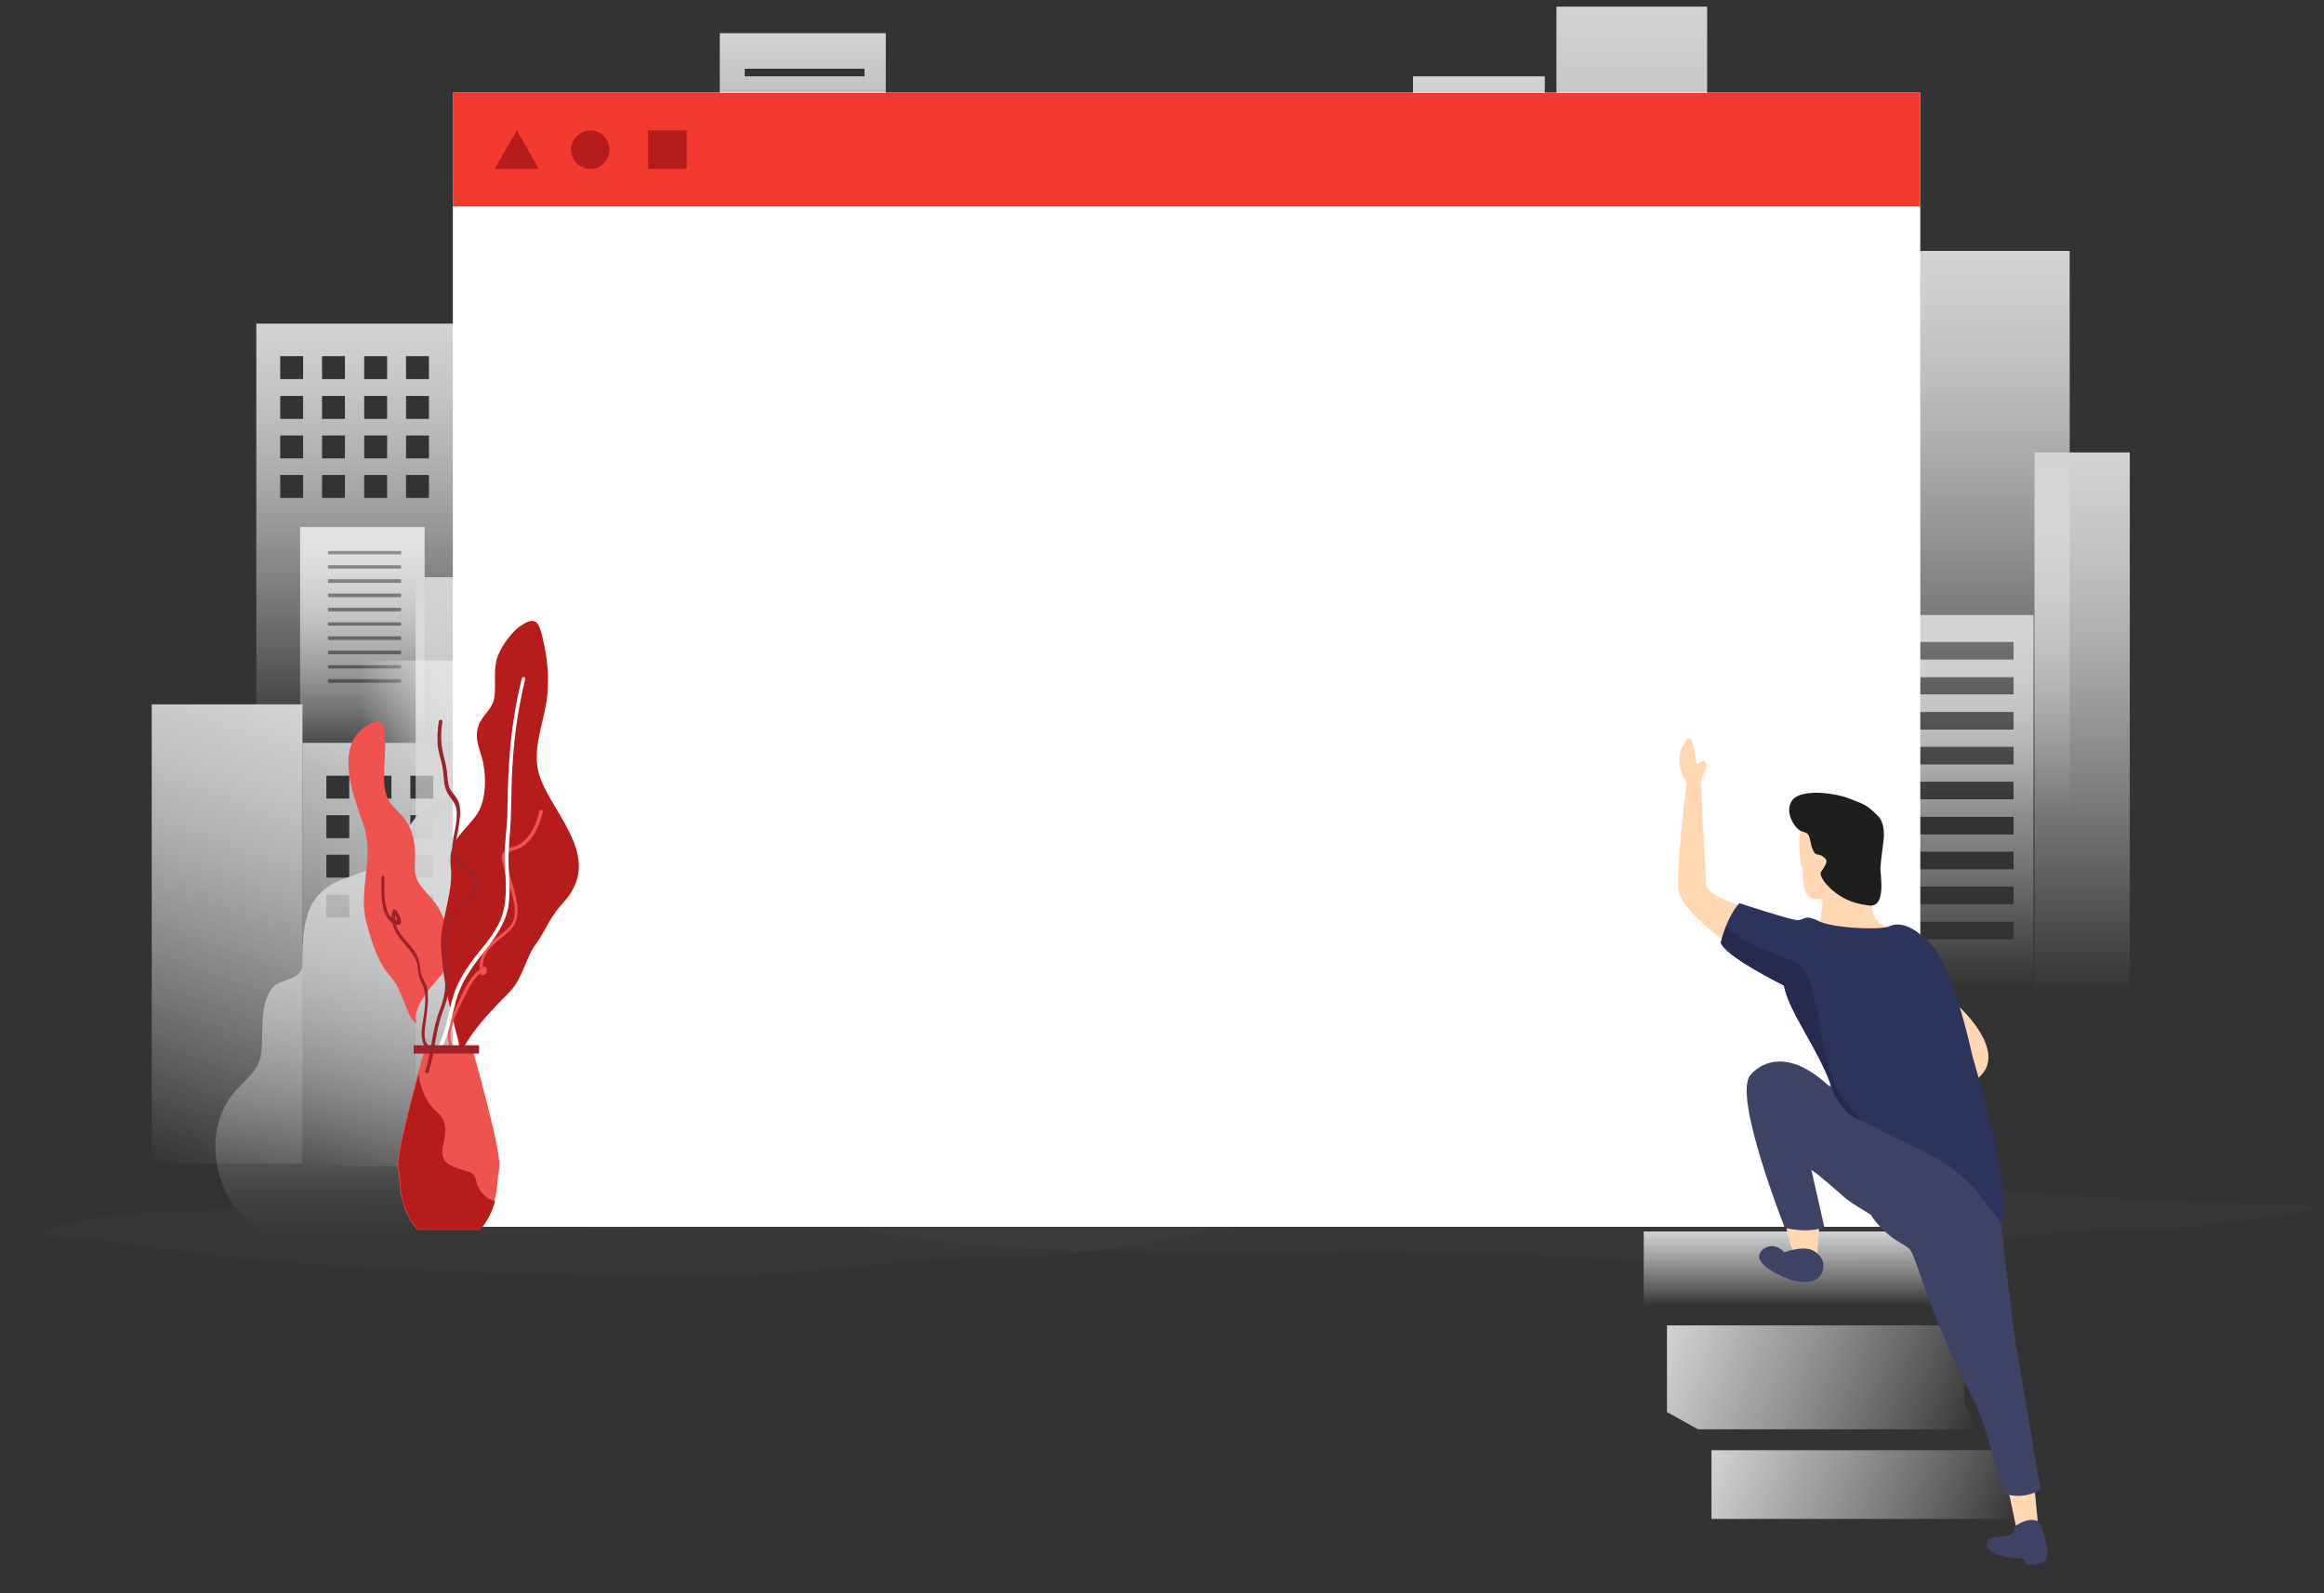 <svg version="1.1" xmlns="http://www.w3.org/2000/svg" xmlns:xlink="http://www.w3.org/1999/xlink" x="0px" y="0px" width="700px" height="480px" viewBox="0 0 700 480" enable-background="new 0 0 700 480" xml:space="preserve"><rect x="0" y="0" width="700" height="480" fill="#333333" stroke="none"/><linearGradient id="a" gradientUnits="userSpaceOnUse" x1="589.525" y1="245.105" x2="589.525" y2="75.564"><stop offset="0" style="stop-color:#FFFFFF;stop-opacity:0"/><stop offset="0.318" style="stop-color:#FCFCFC;stop-opacity:0.318"/><stop offset="0.591" style="stop-color:#F1F2F2;stop-opacity:0.591"/><stop offset="0.848" style="stop-color:#DFE1E1;stop-opacity:0.848"/><stop offset="1" style="stop-color:#D1D3D4"/></linearGradient><rect x="555.6" y="75.6" fill="url(#a)" width="67.8" height="169.5"/><g><linearGradient id="b" gradientUnits="userSpaceOnUse" x1="109.132" y1="231.935" x2="109.132" y2="158.838"><stop offset="0" style="stop-color:#FFFFFF;stop-opacity:0"/><stop offset="0.318" style="stop-color:#FCFCFC;stop-opacity:0.318"/><stop offset="0.591" style="stop-color:#F1F2F2;stop-opacity:0.591"/><stop offset="0.848" style="stop-color:#DFE1E1;stop-opacity:0.848"/><stop offset="1" style="stop-color:#D1D3D4"/></linearGradient><path fill="url(#b)" d="M90.4,158.8v73.1h37.5v-73.1H90.4z M120.8,205.7h-22v-1.1h22V205.7z M120.8,201.4h-22v-1h22V201.4z
		 M120.8,197.1h-22v-1.1h22V197.1z M120.8,192.8h-22v-1.1h22V192.8z M120.8,188.5h-22v-1h22V188.5z M120.8,184.2h-22v-1.1h22V184.2z
		 M120.8,179.9h-22v-1.1h22V179.9z M120.8,175.6h-22v-1.1h22V175.6z M120.8,171.3h-22v-1h22V171.3z M120.8,167h-22V166h22V167z"/></g><g><linearGradient id="c" gradientUnits="userSpaceOnUse" x1="107.516" y1="225.105" x2="107.516" y2="97.455"><stop offset="0" style="stop-color:#FFFFFF;stop-opacity:0"/><stop offset="0.318" style="stop-color:#FCFCFC;stop-opacity:0.318"/><stop offset="0.591" style="stop-color:#F1F2F2;stop-opacity:0.591"/><stop offset="0.848" style="stop-color:#DFE1E1;stop-opacity:0.848"/><stop offset="1" style="stop-color:#D1D3D4"/></linearGradient><path fill="url(#c)" d="M77.2,97.5v127.6h60.7V97.5H77.2z M91.3,150h-6.9v-6.9h6.9V150z M91.3,138.1h-6.9v-6.9h6.9V138.1z
		 M91.3,126.2h-6.9v-6.9h6.9V126.2z M91.3,114.2h-6.9v-6.9h6.9V114.2z M103.9,150H97v-6.9h6.9V150z M103.9,138.1H97v-6.9h6.9V138.1z
		 M103.9,126.2H97v-6.9h6.9V126.2z M103.9,114.2H97v-6.9h6.9V114.2z M116.6,150h-6.9v-6.9h6.9V150z M116.6,138.1h-6.9v-6.9h6.9
		V138.1z M116.6,126.2h-6.9v-6.9h6.9V126.2z M116.6,114.2h-6.9v-6.9h6.9V114.2z M129.2,150h-6.9v-6.9h6.9V150z M129.2,138.1h-6.9
		v-6.9h6.9V138.1z M129.2,126.2h-6.9v-6.9h6.9V126.2z M129.2,114.2h-6.9v-6.9h6.9V114.2z"/></g><linearGradient id="d" gradientUnits="userSpaceOnUse" x1="129.939" y1="344.723" x2="160.201" y2="173.097"><stop offset="0" style="stop-color:#FFFFFF;stop-opacity:0"/><stop offset="0.318" style="stop-color:#FCFCFC;stop-opacity:0.318"/><stop offset="0.591" style="stop-color:#F1F2F2;stop-opacity:0.591"/><stop offset="0.848" style="stop-color:#DFE1E1;stop-opacity:0.848"/><stop offset="1" style="stop-color:#D1D3D4"/></linearGradient><rect x="125.2" y="173.9" fill="url(#d)" width="39.7" height="170"/><linearGradient id="e" gradientUnits="userSpaceOnUse" x1="43.493" y1="349.741" x2="93.281" y2="212.952"><stop offset="0" style="stop-color:#FFFFFF;stop-opacity:0"/><stop offset="0.318" style="stop-color:#FCFCFC;stop-opacity:0.318"/><stop offset="0.591" style="stop-color:#F1F2F2;stop-opacity:0.591"/><stop offset="0.848" style="stop-color:#DFE1E1;stop-opacity:0.848"/><stop offset="1" style="stop-color:#D1D3D4"/></linearGradient><rect x="45.7" y="212.2" fill="url(#e)" width="45.4" height="138.4"/><g><linearGradient id="f" gradientUnits="userSpaceOnUse" x1="86.236" y1="348.646" x2="156.686" y2="226.623"><stop offset="0" style="stop-color:#FFFFFF;stop-opacity:0"/><stop offset="0.318" style="stop-color:#FCFCFC;stop-opacity:0.318"/><stop offset="0.591" style="stop-color:#F1F2F2;stop-opacity:0.591"/><stop offset="0.848" style="stop-color:#DFE1E1;stop-opacity:0.848"/><stop offset="1" style="stop-color:#D1D3D4"/></linearGradient><path fill="url(#f)" d="M91.1,223.8v127.6h60.7V223.8H91.1z M105.2,276.4h-6.9v-6.9h6.9V276.4z M105.2,264.4h-6.9v-6.9h6.9
		V264.4z M105.2,252.5h-6.9v-6.9h6.9V252.5z M105.2,240.6h-6.9v-6.9h6.9V240.6z M117.9,276.4h-6.9v-6.9h6.9V276.4z M117.9,264.4
		h-6.9v-6.9h6.9V264.4z M117.9,252.5h-6.9v-6.9h6.9V252.5z M117.9,240.6h-6.9v-6.9h6.9V240.6z M130.5,276.4h-6.9v-6.9h6.9V276.4z
		 M130.5,264.4h-6.9v-6.9h6.9V264.4z M130.5,252.5h-6.9v-6.9h6.9V252.5z M130.5,240.6h-6.9v-6.9h6.9V240.6z M143.2,276.4h-6.9v-6.9
		h6.9V276.4z M143.2,264.4h-6.9v-6.9h6.9V264.4z M143.2,252.5h-6.9v-6.9h6.9V252.5z M143.2,240.6h-6.9v-6.9h6.9V240.6z"/></g><linearGradient id="g" gradientUnits="userSpaceOnUse" x1="108.425" y1="211.404" x2="148.922" y2="211.404"><stop offset="0" style="stop-color:#FFFFFF;stop-opacity:0"/><stop offset="0.318" style="stop-color:#FCFCFC;stop-opacity:0.318"/><stop offset="0.591" style="stop-color:#F1F2F2;stop-opacity:0.591"/><stop offset="0.848" style="stop-color:#DFE1E1;stop-opacity:0.848"/><stop offset="1" style="stop-color:#D1D3D4"/></linearGradient><rect x="108.4" y="199" fill="url(#g)" width="40.5" height="24.8"/><linearGradient id="h" gradientUnits="userSpaceOnUse" x1="445.451" y1="115.004" x2="445.451" y2="23.011"><stop offset="0" style="stop-color:#FFFFFF;stop-opacity:0"/><stop offset="0.318" style="stop-color:#FCFCFC;stop-opacity:0.318"/><stop offset="0.591" style="stop-color:#F1F2F2;stop-opacity:0.591"/><stop offset="0.848" style="stop-color:#DFE1E1;stop-opacity:0.848"/><stop offset="1" style="stop-color:#D1D3D4"/></linearGradient><rect x="425.6" y="23" fill="url(#h)" width="39.7" height="92"/><linearGradient id="i" gradientUnits="userSpaceOnUse" x1="491.495" y1="204.471" x2="491.495" y2="2"><stop offset="0" style="stop-color:#FFFFFF;stop-opacity:0"/><stop offset="0.318" style="stop-color:#FCFCFC;stop-opacity:0.318"/><stop offset="0.591" style="stop-color:#F1F2F2;stop-opacity:0.591"/><stop offset="0.848" style="stop-color:#DFE1E1;stop-opacity:0.848"/><stop offset="1" style="stop-color:#D1D3D4"/></linearGradient><rect x="468.8" y="2" fill="url(#i)" width="45.4" height="202.5"/><linearGradient id="j" gradientUnits="userSpaceOnUse" x1="511.033" y1="184.333" x2="511.033" y2="76.337"><stop offset="0" style="stop-color:#FFFFFF;stop-opacity:0"/><stop offset="0.318" style="stop-color:#FCFCFC;stop-opacity:0.318"/><stop offset="0.591" style="stop-color:#F1F2F2;stop-opacity:0.591"/><stop offset="0.848" style="stop-color:#DFE1E1;stop-opacity:0.848"/><stop offset="1" style="stop-color:#D1D3D4"/></linearGradient><rect x="507.1" y="76.3" fill="url(#j)" width="7.9" height="108"/><linearGradient id="k" gradientUnits="userSpaceOnUse" x1="541.326" y1="203.982" x2="541.326" y2="63.329"><stop offset="0" style="stop-color:#FFFFFF;stop-opacity:0"/><stop offset="0.318" style="stop-color:#FCFCFC;stop-opacity:0.318"/><stop offset="0.591" style="stop-color:#F1F2F2;stop-opacity:0.591"/><stop offset="0.848" style="stop-color:#DFE1E1;stop-opacity:0.848"/><stop offset="1" style="stop-color:#D1D3D4"/></linearGradient><rect x="515" y="63.3" fill="url(#k)" width="52.7" height="140.7"/><g><linearGradient id="l" gradientUnits="userSpaceOnUse" x1="587.828" y1="297.194" x2="587.828" y2="185.254"><stop offset="0" style="stop-color:#FFFFFF;stop-opacity:0"/><stop offset="0.318" style="stop-color:#FCFCFC;stop-opacity:0.318"/><stop offset="0.591" style="stop-color:#F1F2F2;stop-opacity:0.591"/><stop offset="0.848" style="stop-color:#DFE1E1;stop-opacity:0.848"/><stop offset="1" style="stop-color:#D1D3D4"/></linearGradient><path fill="url(#l)" d="M563.2,185.3v111.9h49.3V185.3H563.2z M606.5,283h-37.4v-5.3h37.4V283z M606.5,272.4h-37.4v-5.3
		h37.4V272.4z M606.5,261.9h-37.4v-5.3h37.4V261.9z M606.5,251.4h-37.4v-5.3h37.4V251.4z M606.5,240.8h-37.4v-5.3h37.4V240.8z
		 M606.5,230.3h-37.4V225h37.4V230.3z M606.5,219.8h-37.4v-5.3h37.4V219.8z M606.5,209.2h-37.4V204h37.4V209.2z M606.5,198.7h-37.4
		v-5.3h37.4V198.7z"/></g><linearGradient id="m" gradientUnits="userSpaceOnUse" x1="627.122" y1="299.96" x2="627.122" y2="136.334"><stop offset="0" style="stop-color:#FFFFFF;stop-opacity:0"/><stop offset="0.318" style="stop-color:#FCFCFC;stop-opacity:0.318"/><stop offset="0.591" style="stop-color:#F1F2F2;stop-opacity:0.591"/><stop offset="0.848" style="stop-color:#DFE1E1;stop-opacity:0.848"/><stop offset="1" style="stop-color:#D1D3D4"/></linearGradient><rect x="612.8" y="136.3" fill="url(#m)" width="28.7" height="163.6"/><linearGradient id="n" gradientUnits="userSpaceOnUse" x1="176.557" y1="314.413" x2="176.557" y2="210.188"><stop offset="0" style="stop-color:#FFFFFF;stop-opacity:0"/><stop offset="0.318" style="stop-color:#FCFCFC;stop-opacity:0.318"/><stop offset="0.591" style="stop-color:#F1F2F2;stop-opacity:0.591"/><stop offset="0.848" style="stop-color:#DFE1E1;stop-opacity:0.848"/><stop offset="1" style="stop-color:#D1D3D4"/></linearGradient><rect x="165.6" y="210.2" fill="url(#n)" width="22" height="104.2"/><g><linearGradient id="o" gradientUnits="userSpaceOnUse" x1="293.869" y1="313.66" x2="293.869" y2="201.721"><stop offset="0" style="stop-color:#FFFFFF;stop-opacity:0"/><stop offset="0.318" style="stop-color:#FCFCFC;stop-opacity:0.318"/><stop offset="0.591" style="stop-color:#F1F2F2;stop-opacity:0.591"/><stop offset="0.848" style="stop-color:#DFE1E1;stop-opacity:0.848"/><stop offset="1" style="stop-color:#D1D3D4"/></linearGradient><path fill="url(#o)" d="M269.2,201.7v111.9h49.3V201.7H269.2z M313.4,299.4H276v-5.3h37.4V299.4z M313.4,288.9H276v-5.3
		h37.4V288.9z M313.4,278.4H276v-5.3h37.4V278.4z M313.4,267.8H276v-5.3h37.4V267.8z M313.4,257.3H276V252h37.4V257.3z M313.4,246.8
		H276v-5.3h37.4V246.8z M313.4,236.2H276V231h37.4V236.2z M313.4,225.7H276v-5.3h37.4V225.7z M313.4,215.2H276v-5.3h37.4V215.2z"/></g><linearGradient id="p" gradientUnits="userSpaceOnUse" x1="258.088" y1="315.376" x2="258.088" y2="200.003"><stop offset="0" style="stop-color:#FFFFFF;stop-opacity:0"/><stop offset="0.318" style="stop-color:#FCFCFC;stop-opacity:0.318"/><stop offset="0.591" style="stop-color:#F1F2F2;stop-opacity:0.591"/><stop offset="0.848" style="stop-color:#DFE1E1;stop-opacity:0.848"/><stop offset="1" style="stop-color:#D1D3D4"/></linearGradient><rect x="246.8" y="200" fill="url(#p)" width="22.6" height="115.4"/><linearGradient id="q" gradientUnits="userSpaceOnUse" x1="241.833" y1="105.635" x2="241.833" y2="10"><stop offset="0" style="stop-color:#FFFFFF;stop-opacity:0"/><stop offset="0.318" style="stop-color:#FCFCFC;stop-opacity:0.318"/><stop offset="0.591" style="stop-color:#F1F2F2;stop-opacity:0.591"/><stop offset="0.848" style="stop-color:#DFE1E1;stop-opacity:0.848"/><stop offset="1" style="stop-color:#D1D3D4"/></linearGradient><path fill="url(#q)" d="M216.8,10v95.6h50V10H216.8z M260.4,69.4h-36.1v-2.3h36.1V69.4z M260.4,61.7h-36.1v-2.3h36.1V61.7z
	 M260.4,53.9h-36.1v-2.3h36.1V53.9z M260.4,46.2h-36.1v-2.3h36.1V46.2z M260.4,38.5h-36.1v-2.3h36.1V38.5z M260.4,30.7h-36.1v-2.3
	h36.1V30.7z M260.4,23h-36.1v-2.3h36.1V23z"/><linearGradient id="r" gradientUnits="userSpaceOnUse" x1="478.702" y1="205.669" x2="478.702" y2="150.88"><stop offset="0" style="stop-color:#FFFFFF;stop-opacity:0"/><stop offset="0.318" style="stop-color:#FCFCFC;stop-opacity:0.318"/><stop offset="0.591" style="stop-color:#F1F2F2;stop-opacity:0.591"/><stop offset="0.848" style="stop-color:#DFE1E1;stop-opacity:0.848"/><stop offset="1" style="stop-color:#D1D3D4"/></linearGradient><rect x="463.4" y="150.9" fill="url(#r)" width="30.6" height="54.8"/><g><linearGradient id="s" gradientUnits="userSpaceOnUse" x1="458.066" y1="300.754" x2="458.066" y2="200.31"><stop offset="0" style="stop-color:#FFFFFF;stop-opacity:0"/><stop offset="0.318" style="stop-color:#FCFCFC;stop-opacity:0.318"/><stop offset="0.591" style="stop-color:#F1F2F2;stop-opacity:0.591"/><stop offset="0.848" style="stop-color:#DFE1E1;stop-opacity:0.848"/><stop offset="1" style="stop-color:#D1D3D4"/></linearGradient><path fill="url(#s)" d="M429.7,200.3v100.4h56.7V200.3H429.7z M479.8,255.1h-42.2v-4.6h42.2V255.1z M479.8,246.7h-42.2
		v-4.6h42.2V246.7z M479.8,238.2h-42.2v-4.6h42.2V238.2z M479.8,229.8h-42.2v-4.6h42.2V229.8z"/></g><linearGradient id="t" gradientUnits="userSpaceOnUse" x1="135.476" y1="370.579" x2="135.476" y2="241.074"><stop offset="0" style="stop-color:#FFFFFF;stop-opacity:0"/><stop offset="0.43" style="stop-color:#EAEAEB;stop-opacity:0.43"/><stop offset="1" style="stop-color:#D1D3D4"/></linearGradient><path fill="url(#t)" d="M102.6,370.6H82.8C66.3,368.3,65,348.1,65,348.1c-0.7-6.4,1.1-13.5,5.2-18.6
	c3.6-4.4,8.2-6.9,8.6-13.1c0.5-5.7-0.5-12.1,2.3-17.4c1.8-3.4,4.3-3,7.3-4.6c3.4-1.6,2.5-3.4,2.7-7.3c0.2-7.3,0.9-15.1,7.3-19.7
	c6.4-4.6,17.1-4.6,21.2-11.7c3.6-6.6,6.1-13.3,14.8-14.7c0,0,0.8-0.1,2.1,0c8.6,1.4,11.1,8,14.8,14.7c4.1,7.1,14.8,7.1,21.2,11.7
	c6.4,4.6,7.1,12.4,7.3,19.7c0.2,3.9-0.7,5.7,2.7,7.3c3,1.6,5.5,1.1,7.3,4.6c2.7,5.3,1.8,11.7,2.3,17.4c0.5,6.2,5,8.7,8.6,13.1
	c4.1,5,5.9,12.1,5.2,18.6c0,0-1.3,20.2-17.8,22.4h-19.8H102.6z"/><linearGradient id="u" gradientUnits="userSpaceOnUse" x1="217.663" y1="318.101" x2="217.663" y2="188.149"><stop offset="0" style="stop-color:#FFFFFF;stop-opacity:0"/><stop offset="0.318" style="stop-color:#FCFCFC;stop-opacity:0.318"/><stop offset="0.591" style="stop-color:#F1F2F2;stop-opacity:0.591"/><stop offset="0.848" style="stop-color:#DFE1E1;stop-opacity:0.848"/><stop offset="1" style="stop-color:#D1D3D4"/></linearGradient><path fill="url(#u)" d="M240.8,203.6v-15.4h-5.2v15.4h-3.7v-8.3h-10.2v8.3h-33.5v114.5h59.2V203.6H240.8z M239.1,293h-42.7
	v-4.6h42.7V293z M239.1,285.4h-42.7v-4.6h42.7V285.4z M239.1,277.8h-42.7v-4.6h42.7V277.8z M239.1,270.1h-42.7v-4.6h42.7V270.1z
	 M239.1,262.5h-42.7v-4.6h42.7V262.5z M239.1,254.8h-42.7v-4.6h42.7V254.8z M239.1,247.2h-42.7v-4.6h42.7V247.2z M239.1,239.6h-42.7
	v-4.6h42.7V239.6z M239.1,232h-42.7v-4.6h42.7V232z M239.1,224.3h-42.7v-4.6h42.7V224.3z M239.1,216.4h-42.7v-4.6h42.7V216.4z"/><g opacity="0.1"><path fill="#5D5D5D" d="M117.8,365c-23.1-0.4-22.4-2.5-61.6,0.2c-23.7-0.5-36.8,4-42.8,5.4c-2.9,2.3,5.2,2.3,12.6,2.8
		c8.2,0.5,15.1,1.7,22.9,2.7c47.9,6.9,115.7,8.3,165.4,8.3c35.4,0,57.2-6.2,92.1-5.8c26.3,0.2,58-9.5,83.1-11.4
		c18.6-1.2,36.7-1,55.3-1.2c10.4,0,30.5,2,40,0.5c15.1-1.5,54-6.7,21-6.7c-12.6,0-77.8-3.1-90.4-4.6c-10.4-1.2-21.2-1.2-31.9-1.4
		c-6,0-11.7,0.2-17.3,0.2c-19.4,0.2-203.9,11.2-222.9,10.1L117.8,365z"/></g><g opacity="0.1"><path fill="#5D5D5D" d="M332.8,360.8c-22.5,0.9-48.1-0.2-69.4,3.3c-8.3,1.2-95.3,2-100.1,5.4c5.9,1.4,83.5,0.1,90.2,0.6
		c7.5,0.5,13.8,1.6,20.9,2.5c43.8,6.3,95.5,4.7,140.9,4.7c64.9,0,90.3,4.2,112.6,4.4c24.1,0.2,43.6-5.8,66.5-7.5
		c17-1.1,22.1-3.6,39-3.7c9.5,0,23.6-0.2,32.2-1.6c13.8-1.4,49.4-6.1,19.2-6.1c-11.6,0-71.1-2.8-82.6-4.2
		c-9.5-1.1-19.3-1.1-29.2-1.2c-5.5,0-10.7,0.2-15.8,0.2c-17.8,0.2-189.6,4.5-206.9,3.6L332.8,360.8z"/></g><rect x="136.4" y="27.9" fill="#FFFFFF" width="442" height="341.7"/><rect x="136.4" y="28" fill="#F23A30" width="442" height="34.2"/><g><rect x="195.2" y="39.3" fill="#B71C1C" width="11.6" height="11.6"/><polygon fill="#B71C1C" points="155.7,39.3 159,45.1 162.3,50.9 155.7,50.9 149,50.9 152.3,45.1 	"/><circle fill="#B71C1C" cx="177.8" cy="45.1" r="5.8"/></g><linearGradient id="v" gradientUnits="userSpaceOnUse" x1="605.524" y1="463.25" x2="517.578" y2="431.24"><stop offset="0" style="stop-color:#FFFFFF;stop-opacity:0"/><stop offset="0.101" style="stop-color:#F6F7F7;stop-opacity:0.101"/><stop offset="0.408" style="stop-color:#E2E3E4;stop-opacity:0.408"/><stop offset="0.71" style="stop-color:#D5D7D8;stop-opacity:0.71"/><stop offset="1" style="stop-color:#D1D3D4"/></linearGradient><rect x="515.5" y="436.9" fill="url(#v)" width="92.1" height="20.7"/><linearGradient id="w" gradientUnits="userSpaceOnUse" x1="594.844" y1="430.757" x2="502.839" y2="397.27"><stop offset="0" style="stop-color:#FFFFFF;stop-opacity:0"/><stop offset="0.101" style="stop-color:#F6F7F7;stop-opacity:0.101"/><stop offset="0.408" style="stop-color:#E2E3E4;stop-opacity:0.408"/><stop offset="0.71" style="stop-color:#D5D7D8;stop-opacity:0.71"/><stop offset="1" style="stop-color:#D1D3D4"/></linearGradient><polygon fill="url(#w)" points="594.9,430.6 511.4,430.6 502.1,425.4 502.1,399.3 591.7,399.3 591.7,422.4 "/><linearGradient id="x" gradientUnits="userSpaceOnUse" x1="539.418" y1="393.394" x2="539.418" y2="370.956"><stop offset="0" style="stop-color:#FFFFFF;stop-opacity:0"/><stop offset="0.101" style="stop-color:#F6F7F7;stop-opacity:0.101"/><stop offset="0.408" style="stop-color:#E2E3E4;stop-opacity:0.408"/><stop offset="0.71" style="stop-color:#D5D7D8;stop-opacity:0.71"/><stop offset="1" style="stop-color:#D1D3D4"/></linearGradient><rect x="495.1" y="371" fill="url(#x)" width="88.6" height="22.4"/><g><path fill="#FFD7B3" d="M590.1,303.3c0,0,15.1,13.7,5.8,21.4C586.7,332.3,583.4,313.3,590.1,303.3z"/><path fill="#FFD7B3" d="M612.9,449.4l1,10.2c0,0-4.1-0.6-6.6,0.6l-2.1-9.9C605.1,450.3,608.8,445,612.9,449.4z"/><path fill="#FFD7B3" d="M547.9,370.3l-0.5,7.7c0,0-2.8,4-5.4,1.8c-2.6-2.2-3.9-9.7-3.9-9.7S544.7,365.1,547.9,370.3z"/><path fill="#3E4265" d="M549.1,382.5c0.7-3.4-1.8-4.9-1.8-4.9c-2.9-3.1-9.8-0.3-9.8-0.3c-3.6-3.7-6.6-0.8-6.6-0.8
		c-4.7,4.3,8,8.9,8,8.9S547.8,388.5,549.1,382.5z"/><path fill="#3E4265" d="M612.9,458c0,0,1.6,0,2.3,2.6c1.1,4,2.5,7.7,0.6,9.7c0,0-0.4,0.5-1.2,0.7c-1.3,0.4-3.6,0.9-4.5-0.1
		c0,0-0.1-1.4-1.2-1.4c-0.3,0-11.7-0.3-10.4-5c0.6-2.1,6.1-1.1,7.6-2.5c1.4-1.4-0.9-1.3,1.6-2.7C609.9,458,611.6,457.7,612.9,458z"/><path fill="#FFD7B3" d="M564.8,269.9c0,0-3.8,6.5,4.1,9.7c0,0,11,5.4-17.1,0.9c0,0-3.7-0.5-3.6-2.6c0.2-2.1,1.5-7,0.1-7.1
		c-1.4-0.1-5.3,1.8-5.4-8.9c0,0-0.8-2.2-0.7-3.4c0-0.7-0.7-5.1,0-7.8c0.4-1.8,2.2-2,2.6-3C545.9,245.4,564.7,261,564.8,269.9z"/><path fill="#1E1E1E" d="M566,246.2c0,0,2,2.1,1.3,7.2c-0.5,4.1-0.8,6.2-0.9,8.1s1.9,11.9-3.4,11.3c-5.9-0.7-8.5-2.6-10.7-4.3
		c-2.3-1.8-4.5-4.8-3.8-5.8c2.2-3.2,2-3.6,0.5-4.7c-1.5-1.1-2.1,0.3-3.1-2.3c-1-2.6-0.3-4.6-2.8-5.1c-2.5-0.5-5.9-6.2-3.2-9.6
		c2.7-3.4,12.6-2.2,17.2-0.4C561.7,242.5,562,242.1,566,246.2z"/><path fill="#FFD7B3" d="M524.1,272.9c0,0-10.1-3.2-10.2-6.4c-0.1-3.2-1.5-25.8-1.5-29.8c-0.1-4,2.3-4.8,1.5-6.7
		c-0.8-1.9-2.4,0.5-2.8,0.1c-0.4-0.3-0.9-10.2-3.2-7c-2.3,3.2-3.3,6.9,0.1,12.8c0,0-3.3,26.4-2.4,32.4c1,6,13.1,14.6,13.1,14.6
		S525.6,278.2,524.1,272.9z"/><path fill="#3E4265" d="M614.6,448.8c0,0-4.9,3.3-11.2,1.1c0,0-4.7-18.2-7.5-25c-1.9-4.6-10.5-19.4-18.3-43.1c0,0-1.2-3.5-2.2-5.2
		c-1-1.7-6.8-2.9-12-10.7c0,0-5.9-3.5-7.5-4.9c-1.5-1.3-7.9-7-10.1-8.4c-0.1,0-0.2-0.1-0.2-0.1l3.9,17.2c0,0-4,2-11.9,0.2
		c0,0-15.9-40.1-10.3-46.1c0,0,8.2-10.9,23.5,3.3c0,0,11.3,1.3,15.8,3.2c4.5,1.8,13.8,8.2,20,11.8c6.2,3.6,16.1,19.3,16.1,21.9
		c-0.1,2.6,0.1,5.5,0.1,5.5s4,34.3,4.3,35.2C607.4,405.4,614.6,448.8,614.6,448.8z"/><path fill="#2C345B" d="M602.6,368.5c0,0-8.4-13.3-17.8-18.7c-9.4-5.4-12-5.7-22-11.3c0,0-8.4-1.9-11.1-10.8
		c-3.8-12.6-12.8-22.3-14.4-30.8c0,0-18.2-9-19-13c0,0,1.7-7.5,5.6-11.8c0,0,15.2,5,17.4,5.1c2.2,0.1,2.1-1.9,6.5,0.3
		c4.4,2.2,19.2,2.8,21.5,1.5c0,0,4.7-2.9,12.2,5.5c0,0,5.9,3.8,12.7,34C594.2,318.4,607.5,363.5,602.6,368.5z"/><path fill="#252A4E" d="M523,281.6c2.9,2.1,6.1,3.6,9.4,4.9c2.7,1.1,5.4,2.2,8.2,3.2c6.3,3.1,7,20.1,9.6,29.3
		c2,7.3,3.1,10.9,10.7,18.8c-2.1-0.6-6.7-3.3-9.1-10.1c-4.5-12.4-12.8-22.3-14.4-30.8c0,0-18.2-9-19-13c0,0,0.5-2.1,1.5-4.7
		C520.9,280,521.9,280.8,523,281.6z"/></g><g><g><path fill="#EF5350" d="M125.4,308.4c-3-1.9-3.9-9.9-7.7-14.1c-3.8-4.2-5.6-10.1-7.1-15.5c-3.2-10.3,2.6-20.2-1.3-30.9
			c-3-8.4-9.2-24.5,2.4-29.9c4.5-2.1,4.1,1.3,4.3,5.6c0.2,5.2-1.1,10.9,0.4,15.9c1.1,3.4,3.9,4.9,5.8,7.7c1.9,2.6,2.6,5.8,2.8,9
			c0.2,2.6-0.6,5.6,0.4,8.2c1.3,3.7,5.4,6.2,7.1,9.9c2.8,5.8,5.6,12.9,1.3,18.3c-3,3.9-6.9,7.3-8.4,12.5c0,0.4-0.2,0.9-0.2,1.3
			L125.4,308.4z"/></g><g><path fill="#B71C1C" d="M138.4,316.5c0.3-3.2-4.5-14.5-5.6-31.3c-0.4-6.7,3.8-16.4,3-23.6c-0.9-8.1,2.8-9.7,7.3-15.5
			c3.4-4.3,3.4-11.4,2.4-16.5c-0.9-3.9-2.8-7.1-1.3-11.2c1.3-3.2,4.1-4.7,4.7-8.2c0.6-4.1-0.4-8.2,0.9-12.2c1.3-3.4,4.3-7.9,7.7-9.9
			c4.3-2.6,4.9,0,6,4.3c1.7,7.1,2.2,14.6,0.6,21.7c-1.3,6.2-3.6,12.9-1.7,19.3c3.4,10.7,16.8,22.5,10.1,34.6c-1.5,3-4.1,4.9-5.8,7.7
			c-1.9,2.8-3.2,5.8-5.2,8.6c-3.2,4.3-4.1,10.5-7.9,14.4c-5.6,5.8-11.1,11.1-15.1,19V316.5z"/></g><path fill="#EF5350" d="M142.3,316.1c0.8,2.7,9,31.8,8.1,35.8c-1,4.2,0.1,11.5-5.9,18.6h-6.9h-5h-6.9c-6-7-4.9-14.4-5.9-18.6
		c-0.9-4,7.2-32.6,8.1-35.7L142.3,316.1z"/><g><path fill="#B71C1C" d="M143.6,356.4c-0.4-1.5-0.4-2.5-2-3.2c-3.7-1.5-9.1-1.7-8.3-7.1c0.7-4.2,2.1-7.7-1.6-11
			c-3.6-3.2-5-7.2-5.6-11.5c0,0-0.1,0.1-0.1,0.3c-2.6,9.6-6.7,25.3-6,28.1c1,4.2-0.1,11.5,5.8,18.4h6.9h5h7c2.4-2.9,3.7-5.8,4.4-8.5
			C146.3,361.1,144.4,359.1,143.6,356.4z"/></g><g><g><path fill="#9D2229" d="M114.9,264.4c0,3.3-0.2,6.7,0.7,9.9c0.5,1.8,2.4,4.7,4.6,4.3c1.6-0.3-0.4-4-0.9-4.4
				c-1.6-1.2-1.3,2.6-1.2,3.1c0.3,3,2.1,5.3,4.1,7.5c1.3,1.5,2.6,3.1,3.3,5c0.7,2.1,0.2,4,1.4,6.1c2.2,4,0.8,9.3,0.2,13.6
				c-0.3,2.5-0.2,5.7,2.3,7c0.6,0.3,1.1-0.6,0.5-0.9c-2.7-1.3-2-5-1.7-7.4c0.3-2.3,0.6-4.4,0.7-6.7c0-1.2,0-2.4-0.2-3.6
				c-0.3-1.9-1.8-3.3-2-5.3c-0.3-2.6-0.6-4.3-2.1-6.4c-1.4-1.9-3.1-3.5-4.4-5.5c-0.7-1-1-2.2-1.1-3.4c0-0.4-0.1-0.9-0.1-1.3
				c0-0.1,0-0.3,0-0.4c0.2-0.6,0.1-0.7-0.2-0.4c0.3,0.5,0.6,1.1,0.7,1.6c0.4,1.1-1.6-0.4-1.8-0.6c-1-1-1.3-2.7-1.6-4
				c-0.5-2.6-0.3-5.3-0.3-7.9C115.9,263.7,114.9,263.7,114.9,264.4L114.9,264.4z"/></g></g><g><g><path fill="#EF5350" d="M136.3,315.2c-1.8-3.8,0.7-9,2.4-12.4c1.9-3.7,3.6-8.6,7.5-10.6c-0.2-0.1-0.5-0.2-0.7-0.3
				c-0.1,0.3-0.3,0.7-0.4,1c0.2,0.1,0.4,0.2,0.6,0.3c-1.4-6.2,3.2-8.8,7.3-12.3c3.7-3.2,3.2-7.5,2.1-11.8c-0.7-2.5-1.3-5-2.2-7.4
				c-0.5-1.6-1.8-4.1,0.6-5.1c1-0.4,2.1-0.6,3.1-1.1c4-2,5.9-6.9,6.9-10.9c0.2-0.6-0.8-0.9-1-0.3c-0.6,2.6-1.5,5-3,7.2
				c-0.9,1.3-2.1,2.3-3.4,3.1c-1.1,0.6-2.4,0.6-3.5,1.2c-1.3,0.8-1.7,1.9-1.4,3.4c0.6,2.6,1.5,5.2,2.2,7.7c1,3.2,2.3,6.7,1.3,10.1
				c-0.7,2.5-3.5,4.2-5.4,5.7c-3.6,2.9-5.6,6.2-4.5,10.8c0.1,0.3,0.4,0.4,0.6,0.3c1.2-0.3,1.5-1.1,1.1-2.2c-0.1-0.3-0.4-0.5-0.7-0.3
				c-4.3,2.2-6.1,7.4-8.1,11.4c-1.8,3.7-4,8.9-2.1,13C135.7,316.3,136.5,315.8,136.3,315.2L136.3,315.2z"/></g></g><g><g><path fill="#9D2229" d="M132.2,217.2c-0.4,2.3-0.5,4.6-0.4,6.9c0.2,2.7,1.2,5.1,1.6,7.7c0.3,2,0.2,3.9,0.8,5.8
				c0.7,2.3,2.9,3.8,3.3,6.2c0.5,4.1-1.3,8.2-1.3,12.2c0,3.5,3.5,5.4,5.6,7.7c3.7,4-2.5,8.3-5,11c-3.2,3.5-3.3,8.2-3.2,12.7
				c0.1,2.9,0.4,5.9,0.5,8.8c0.1,2.9-0.8,5.8-1.8,8.5c-2.2,5.8-2.3,12.1-4.2,18c-0.2,0.6,0.8,0.9,1,0.3c1.8-5.6,2-11.6,3.9-17.2
				c0.8-2.3,1.8-4.5,2-7c0.3-2.9,0-5.8-0.2-8.7c-0.2-3.2-0.3-6.5,0.2-9.7c0.4-2.7,2-4.6,3.9-6.5c2-2,5.7-4.9,5.2-8.1
				c-0.6-3.5-4.5-5.1-6.3-7.9c-1.2-1.7-0.4-4.8,0-6.7c0.3-2,0.7-3.9,0.8-5.9c0.1-1.5-0.1-3.1-0.8-4.4c-0.7-1.4-1.9-2.2-2.5-3.8
				c-0.4-1.2-0.5-2.4-0.6-3.7c-0.1-2.2-0.7-4.2-1.2-6.3c-0.8-3.2-0.8-6.6-0.2-9.9C133.3,216.9,132.4,216.6,132.2,217.2L132.2,217.2z
				"/></g></g><g><g><path fill="#FFFFFF" d="M132.9,316.2c2.3-4.6,3.1-9.6,4.4-14.6c1.5-5.4,4.4-9.6,7.8-14c2.7-3.4,5.4-6.8,7-10.9
				c2-4.9,1.3-10.6,1.1-15.8c-0.2-4.4,0.4-8.7,0.6-13.2c0.2-3.7,0.2-7.5,0.3-11.2c0.3-10.8,1.5-21.4,4.1-31.9c0.2-0.6-0.8-0.9-1-0.3
				c-2.5,9.9-3.7,19.9-4.1,30.1c-0.2,3.9-0.2,7.8-0.3,11.7c-0.2,4-0.8,8-0.8,12c0.1,5.6,1,11.3-0.5,16.8c-1.3,5-5,9.1-8.1,13
				c-2.8,3.6-5.2,7.2-6.7,11.6c-1.7,5.3-2.2,10.9-4.8,15.9C131.7,316.2,132.6,316.8,132.9,316.2L132.9,316.2z"/></g></g><g><rect x="124.6" y="314.9" fill="#9D2229" width="19.7" height="2.5"/></g></g></svg>